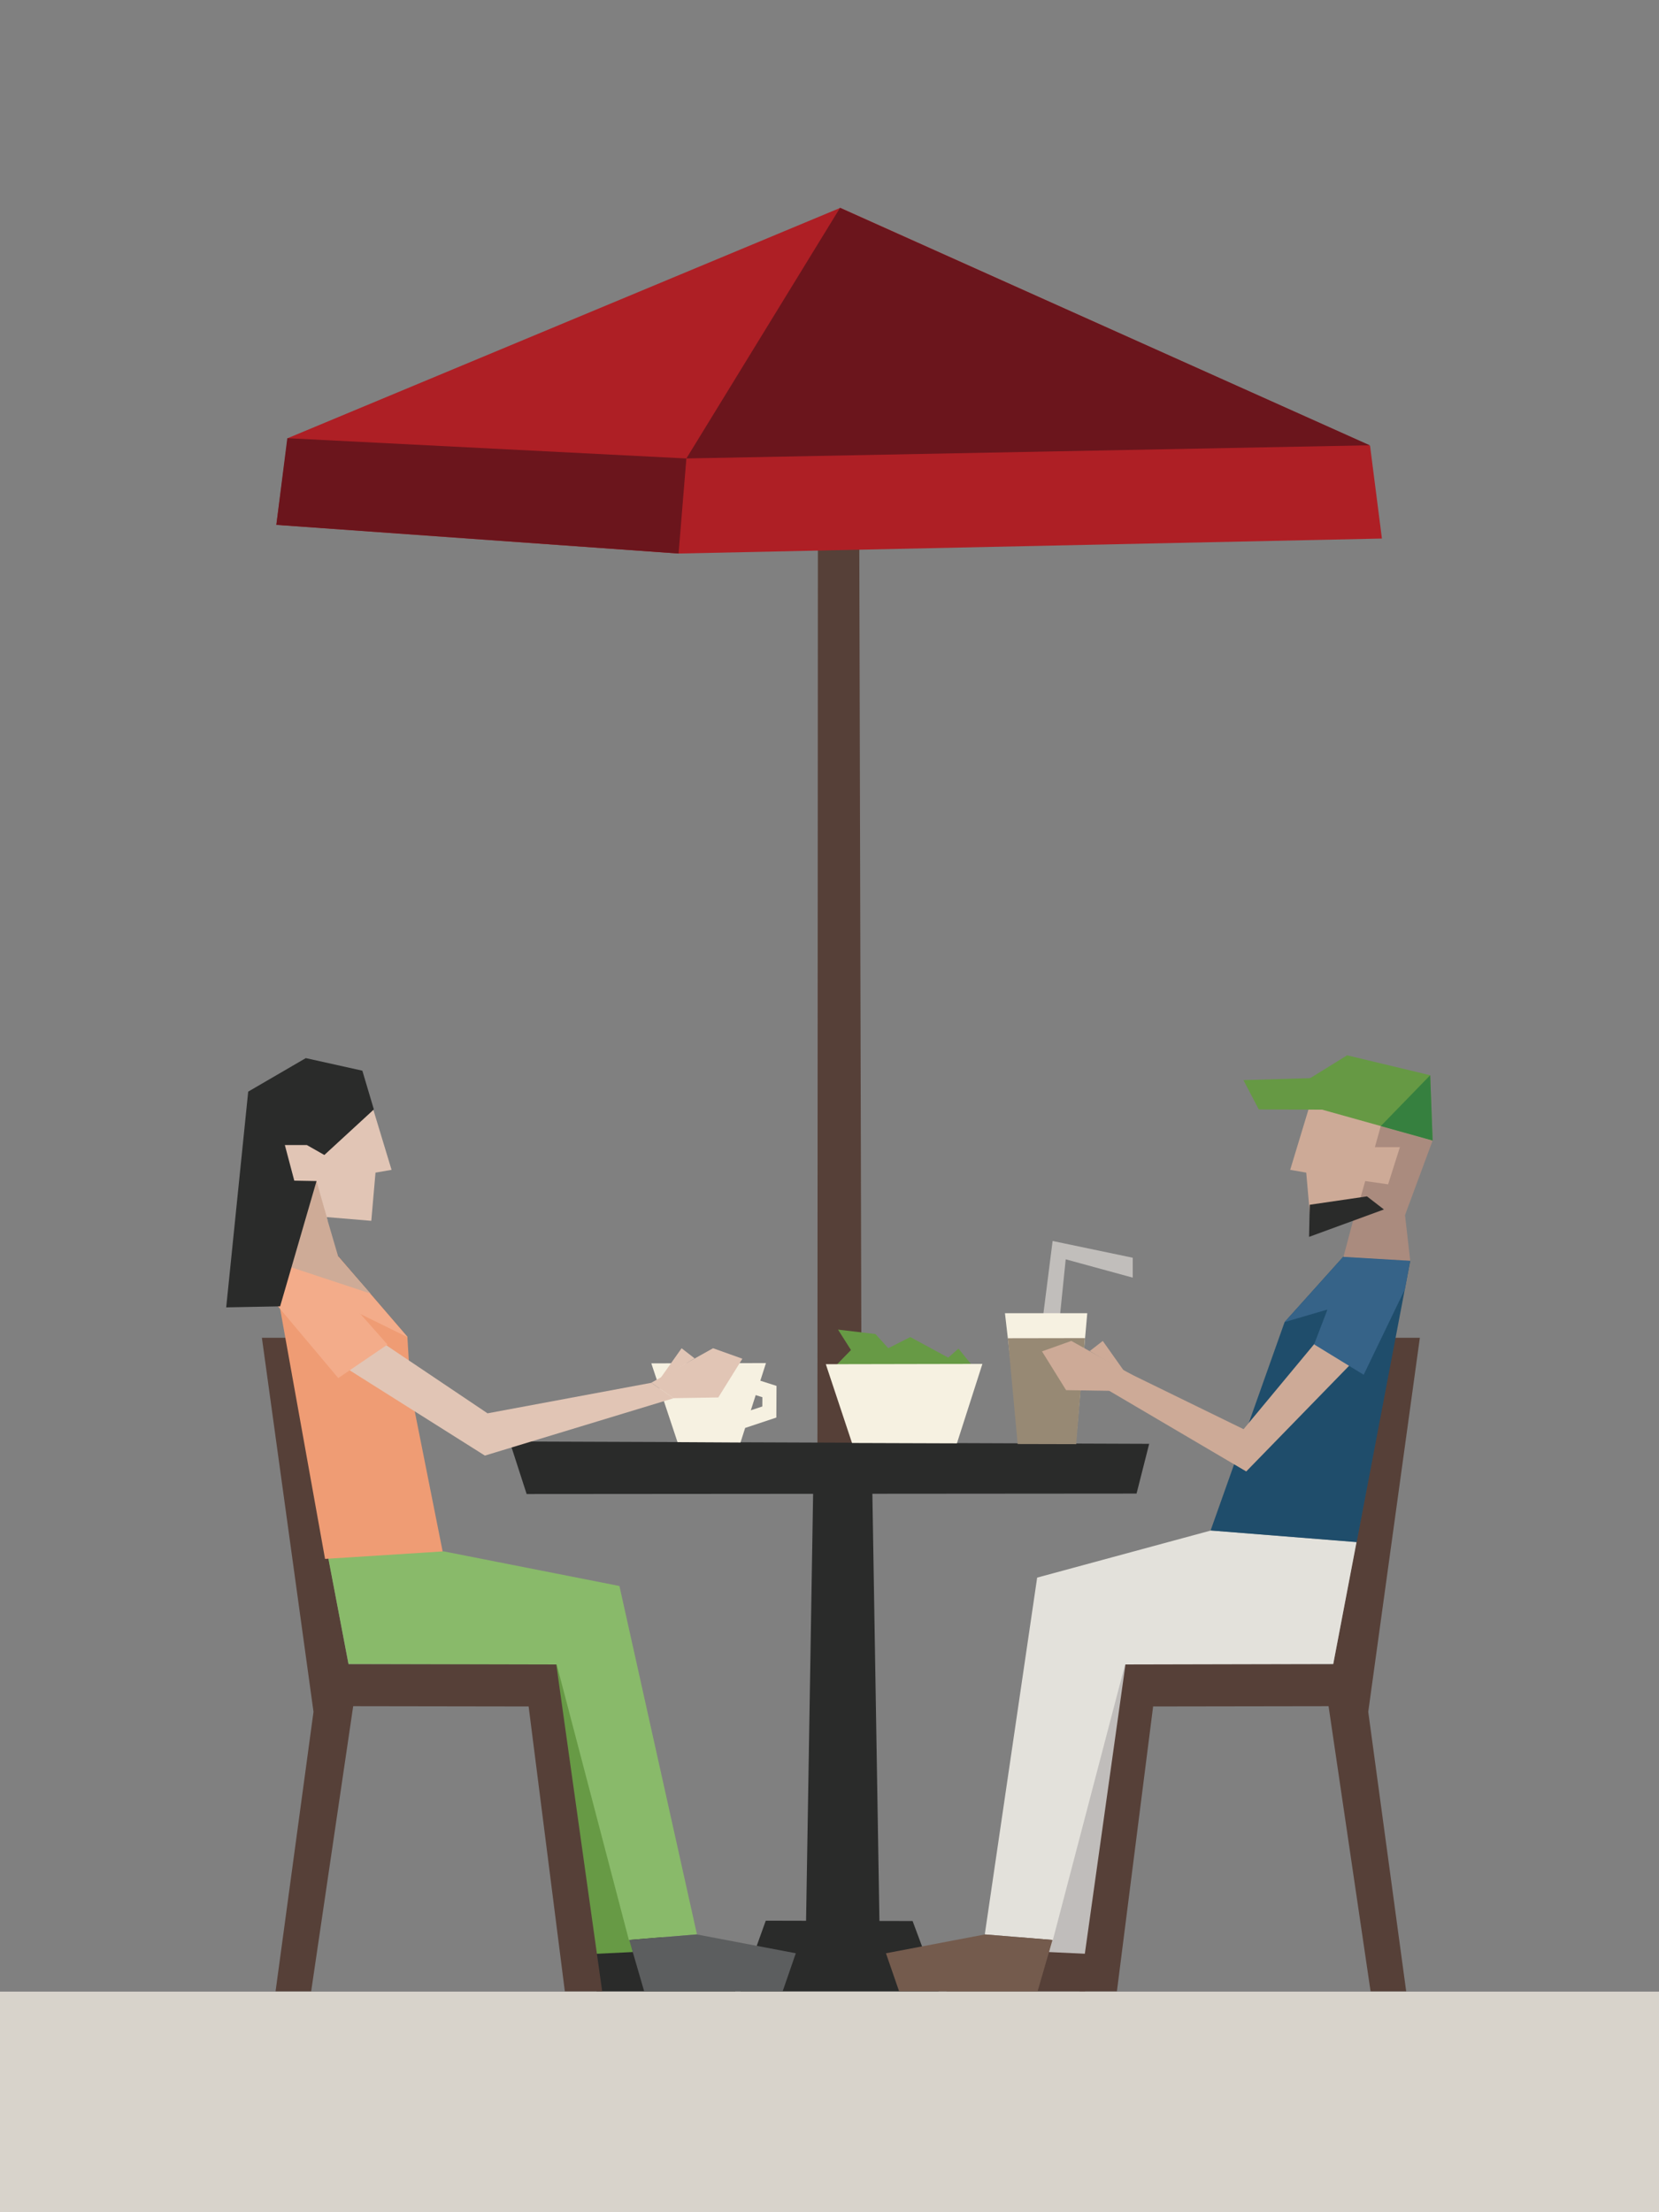 <?xml version="1.0" encoding="UTF-8" standalone="no"?>
<!DOCTYPE svg PUBLIC "-//W3C//DTD SVG 1.1//EN" "http://www.w3.org/Graphics/SVG/1.1/DTD/svg11.dtd">
<svg width="100%" height="100%" viewBox="0 0 60 80" version="1.1" xmlns="http://www.w3.org/2000/svg" xmlns:xlink="http://www.w3.org/1999/xlink" xml:space="preserve" xmlns:serif="http://www.serif.com/" style="fill-rule:evenodd;clip-rule:evenodd;stroke-linejoin:round;stroke-miterlimit:2;">
    <rect x="0" y="0" width="60" height="80" fill="#808080" stroke="none"/>
    <g id="outdoor-dining">
        <g transform="matrix(0.303,0,0,0.303,8.181,-0.709)">
            <g id="umbrella" transform="matrix(1,0,0,1,-19.572,27)">
                <g transform="matrix(1,0,0,1.087,2,-12.828)">
                    <path d="M93.134,47.055L88.198,47.07L88.142,147.668L93.415,148.057L93.134,47.055Z" style="fill:rgb(86,64,56);fill-rule:nonzero;"/>
                </g>
                <g transform="matrix(0.996,0,0,0.996,0.211,-9.813)">
                    <path d="M93.033,10L26.809,37.6L25.447,47.987L73.627,51.424L157.94,49.626L156.516,38.5L93.033,10Z" style="fill:rgb(174,31,37);fill-rule:nonzero;"/>
                </g>
                <g transform="matrix(0.996,0,0,0.996,0.211,-9.813)">
                    <path d="M93,10L74.586,40.03L156.481,38.451L93,10Z" style="fill:rgb(107,21,28);fill-rule:nonzero;"/>
                </g>
                <g transform="matrix(0.996,0,0,0.996,0.211,-9.813)">
                    <path d="M26.762,37.6L74.586,40.031L73.65,51.424L25.447,47.987L26.762,37.6Z" style="fill:rgb(107,21,28);fill-rule:nonzero;"/>
                </g>
            </g>
            <g id="table" transform="matrix(1,0,0,1,-16.486,27)">
                <path d="M85.61,210L86.6,150L93.554,150L94.545,210L85.61,210Z" style="fill:rgb(42,43,42);fill-rule:nonzero;"/>
                <path d="M126.653,147.66L125.146,153.596L52.346,153.651L50.319,147.379L126.653,147.66Z" style="fill:rgb(42,43,42);fill-rule:nonzero;"/>
                <path d="M77.861,213L101.537,213L98.415,204.611L80.888,204.571L77.861,213Z" style="fill:rgb(42,43,42);fill-rule:nonzero;"/>
            </g>
            <g id="salad" transform="matrix(1,0,0,1,47.901,155.168)">
                <path d="M24.984,10.031L26.671,8.297L25.125,5.859L29.593,6.39L31.125,8.078L33.75,6.75L38.281,9.203L39.5,8.125L41.125,10.125L24.984,10.031Z" style="fill:rgb(103,154,69);fill-rule:nonzero;"/>
                <path d="M26.796,19.391L23.669,9.989L42.36,9.953L39.317,19.432L26.796,19.391Z" style="fill:rgb(246,241,225);fill-rule:nonzero;"/>
            </g>
            <g id="coffee" transform="matrix(1,0,0,1,-5.76,155.068)">
                <path d="M69.751,15.134L68.379,15.59L68.962,13.775L69.758,14.03L69.751,15.134ZM71.445,12.678L69.513,12.058L70.188,9.953L56.502,9.988L59.629,19.391L67.146,19.432L67.703,17.694L71.424,16.456L71.445,12.678Z" style="fill:rgb(246,241,225);fill-rule:nonzero;"/>
            </g>
            <g id="drink" transform="matrix(0.5,0,0,0.5,11.204,6.7)">
                <g transform="matrix(1,0,0,1,2,0)">
                    <path d="M192,296.25L176,291.877L173.334,318L169,318L172.875,287.5L192,291.502L192,296.25Z" style="fill:rgb(193,190,187);fill-rule:nonzero;"/>
                </g>
                <g transform="matrix(2,0,0,2,150.749,296.747)">
                    <path d="M6.374,4L8.107,19L14.877,19L16.198,4L6.374,4Z" style="fill:rgb(246,241,225);fill-rule:nonzero;"/>
                    <path d="M6.721,6.985L15.924,6.969L14.877,19.626L7.891,19.609L6.721,6.985Z" style="fill:rgb(151,137,116);fill-rule:nonzero;"/>
                </g>
            </g>
            <g id="person-right" transform="matrix(1,0,0,1,-18.987,27)">
                <path d="M103.4,208.46L104.969,213L121.501,213L123.277,206.876L115.234,206.21L103.4,208.46Z" style="fill:rgb(86,64,56);fill-rule:nonzero;"/>
                <path d="M117.174,208.314L126.487,171.799L130.32,174.293L122.424,208.564L117.174,208.314Z" style="fill:rgb(192,189,187);fill-rule:nonzero;"/>
                <path d="M158.49,135L151.125,173.959L126.334,173.917L120.845,213L125.303,213L129.625,179.001L150.565,178.969L155.58,213L159.83,213L155.302,179.643L161.463,135L158.49,135Z" style="fill:rgb(86,64,56);fill-rule:nonzero;"/>
                <path d="M136.533,158.001L115.783,163.626L109.531,206.21L117.658,206.876L126.275,173.993L151.124,173.937L153.908,159.376L136.533,158.001Z" style="fill:rgb(227,225,219);fill-rule:nonzero;"/>
                <path d="M97.735,208.46L99.304,213L115.835,213L117.611,206.876L109.569,206.21L97.735,208.46Z" style="fill:rgb(116,91,77);fill-rule:nonzero;"/>
                <path d="M136.486,158.001L153.923,159.392L160.319,125.792L152.319,125.335L145.319,133.127L136.486,158.001Z" style="fill:rgb(31,77,107);fill-rule:nonzero;"/>
                <path d="M151.419,132.667L154.888,136.422L140.739,150.956L123.239,140.656L125.885,138.813L140.421,145.912L151.419,132.667Z" style="fill:rgb(205,170,151);fill-rule:nonzero;"/>
                <path d="M124.585,141.335L119.236,141.251L116.361,136.626L119.861,135.376L127.23,139.491L124.585,141.335Z" style="fill:rgb(205,170,151);fill-rule:nonzero;"/>
                <path d="M123.615,135.379L122.06,136.585L126.216,139.055L123.615,135.379Z" style="fill:rgb(205,170,151);fill-rule:nonzero;"/>
                <path d="M151.486,128.876L148.84,135.793L154.757,139.418L159.705,129.157L151.486,128.876Z" style="fill:rgb(54,99,136);fill-rule:nonzero;"/>
                <path d="M159.689,129.142L160.299,125.798L152.319,125.335L145.319,133.127L151.32,131.376L159.689,129.142Z" style="fill:rgb(54,99,136);fill-rule:nonzero;"/>
                <path d="M159.611,120.252L162.987,111.127L148.486,106.71L145.984,114.96L147.901,115.293L148.402,121.043L153.903,120.585" style="fill:rgb(205,170,151);fill-rule:nonzero;"/>
                <path d="M160.314,125.814L159.57,119.293L153.862,119.627L152.343,125.344L160.314,125.814Z" style="fill:rgb(170,139,126);fill-rule:nonzero;"/>
                <path d="M153.61,121.002L154.939,116.298L157.673,116.69L159.08,112.251L156.095,112.251L156.798,109.735L162.987,111.46L159.694,120.356L153.61,121.002Z" style="fill:rgb(170,139,126);fill-rule:nonzero;"/>
                <path d="M157.174,119.688L155.151,118.126L148.317,119.126L148.237,122.959L157.174,119.688Z" style="fill:rgb(42,43,42);fill-rule:nonzero;"/>
                <path d="M152.024,107.784L142.238,107.75L140.403,104.251L150.043,103.965L152.024,107.784Z" style="fill:rgb(102,153,68);fill-rule:nonzero;"/>
                <path d="M149.113,107.585L162.987,111.46L162.696,103.667L152.779,101.292L148.195,104.126L149.113,107.585Z" style="fill:rgb(102,153,68);fill-rule:nonzero;"/>
                <path d="M156.799,109.735L162.696,103.667L162.987,111.46L156.799,109.735Z" style="fill:rgb(54,128,63);fill-rule:nonzero;"/>
            </g>
            <g id="person-left" transform="matrix(1,0,0,1,-6,27)">
                <path d="M48.444,206.876L50.221,213L66.752,213L68.321,208.46L56.487,206.21L48.444,206.876Z" style="fill:rgb(42,43,42);fill-rule:nonzero;"/>
                <path d="M54.548,208.314L45.235,171.799L41.402,174.293L49.298,208.564L54.548,208.314Z" style="fill:rgb(103,154,69);fill-rule:nonzero;"/>
                <path d="M10.259,135L16.42,179.643L11.892,213L16.141,213L21.157,178.969L42.097,179.001L46.419,213L50.877,213L45.388,173.917L20.596,173.959L13.232,135L10.259,135Z" style="fill:rgb(86,64,56);fill-rule:nonzero;"/>
                <path d="M32.001,160.502L52.936,164.627L62.191,206.21L54.064,206.876L45.447,173.993L20.598,173.937L17.814,159.376L32.001,160.502Z" style="fill:rgb(137,186,106);fill-rule:nonzero;"/>
                <path d="M54.111,206.876L55.888,213L72.418,213L73.987,208.46L62.153,206.21L54.111,206.876Z" style="fill:rgb(92,94,95);fill-rule:nonzero;"/>
                <path d="M31.834,160.502L17.798,161.394L11.403,125.792L19.403,125.335L27.626,134.875L28.001,141.25L31.834,160.502Z" style="fill:rgb(239,156,116);fill-rule:nonzero;"/>
                <path d="M20.303,132.667L16.834,136.422L36.875,149.063L59.396,142.219L56.75,140.375L37.194,144.019L20.303,132.667Z" style="fill:rgb(225,197,181);fill-rule:nonzero;"/>
                <path d="M59.387,142.21L64.736,142.126L67.611,137.501L64.111,136.251L56.742,140.366L59.387,142.21Z" style="fill:rgb(225,197,181);fill-rule:nonzero;"/>
                <path d="M60.356,136.254L61.911,137.46L57.755,139.93L60.356,136.254Z" style="fill:rgb(225,197,181);fill-rule:nonzero;"/>
                <path d="M12.125,131.188L19.375,139.813L25.25,135.813L21.438,131.5L12.812,128.938L12.125,131.188Z" style="fill:rgb(243,172,138);fill-rule:nonzero;"/>
                <path d="M12.032,129.142L11.423,125.798L19.402,125.335L27.656,134.938L20.401,131.376L12.032,129.142Z" style="fill:rgb(243,172,138);fill-rule:nonzero;"/>
                <path d="M12.11,120.252L8.734,111.127L23.235,106.71L25.737,114.96L23.82,115.293L23.319,121.043L17.818,120.585" style="fill:rgb(225,197,181);fill-rule:nonzero;"/>
                <path d="M11.407,125.814L12.151,119.293L17.703,119.641L19.378,125.344L23.219,129.719L11.407,125.814Z" style="fill:rgb(206,171,151);fill-rule:nonzero;"/>
                <path d="M18.111,121.002L16.782,116.298L14.048,116.69L12.641,111.834L15.626,111.834L14.923,109.735L8.734,111.46L12.027,120.356L18.111,121.002Z" style="fill:rgb(206,171,151);fill-rule:nonzero;"/>
                <path d="M23.625,107.75L17.715,113.187L15.626,112L13,112L14.125,116.25L16.782,116.298L12.437,131.25L6,131.375L8.625,105.625L15.5,101.625L22.25,103.125L23.625,107.75Z" style="fill:rgb(42,43,42);fill-rule:nonzero;"/>
            </g>
        </g>
        <g transform="matrix(0.249,-9.48079e-20,-3.49091e-19,0.068,0.116,71.983)">
            <rect x="-0.468" y="0.582" width="241.376" height="117.496" style="fill:rgb(216,211,203);"/>
        </g>
    </g>
</svg>
